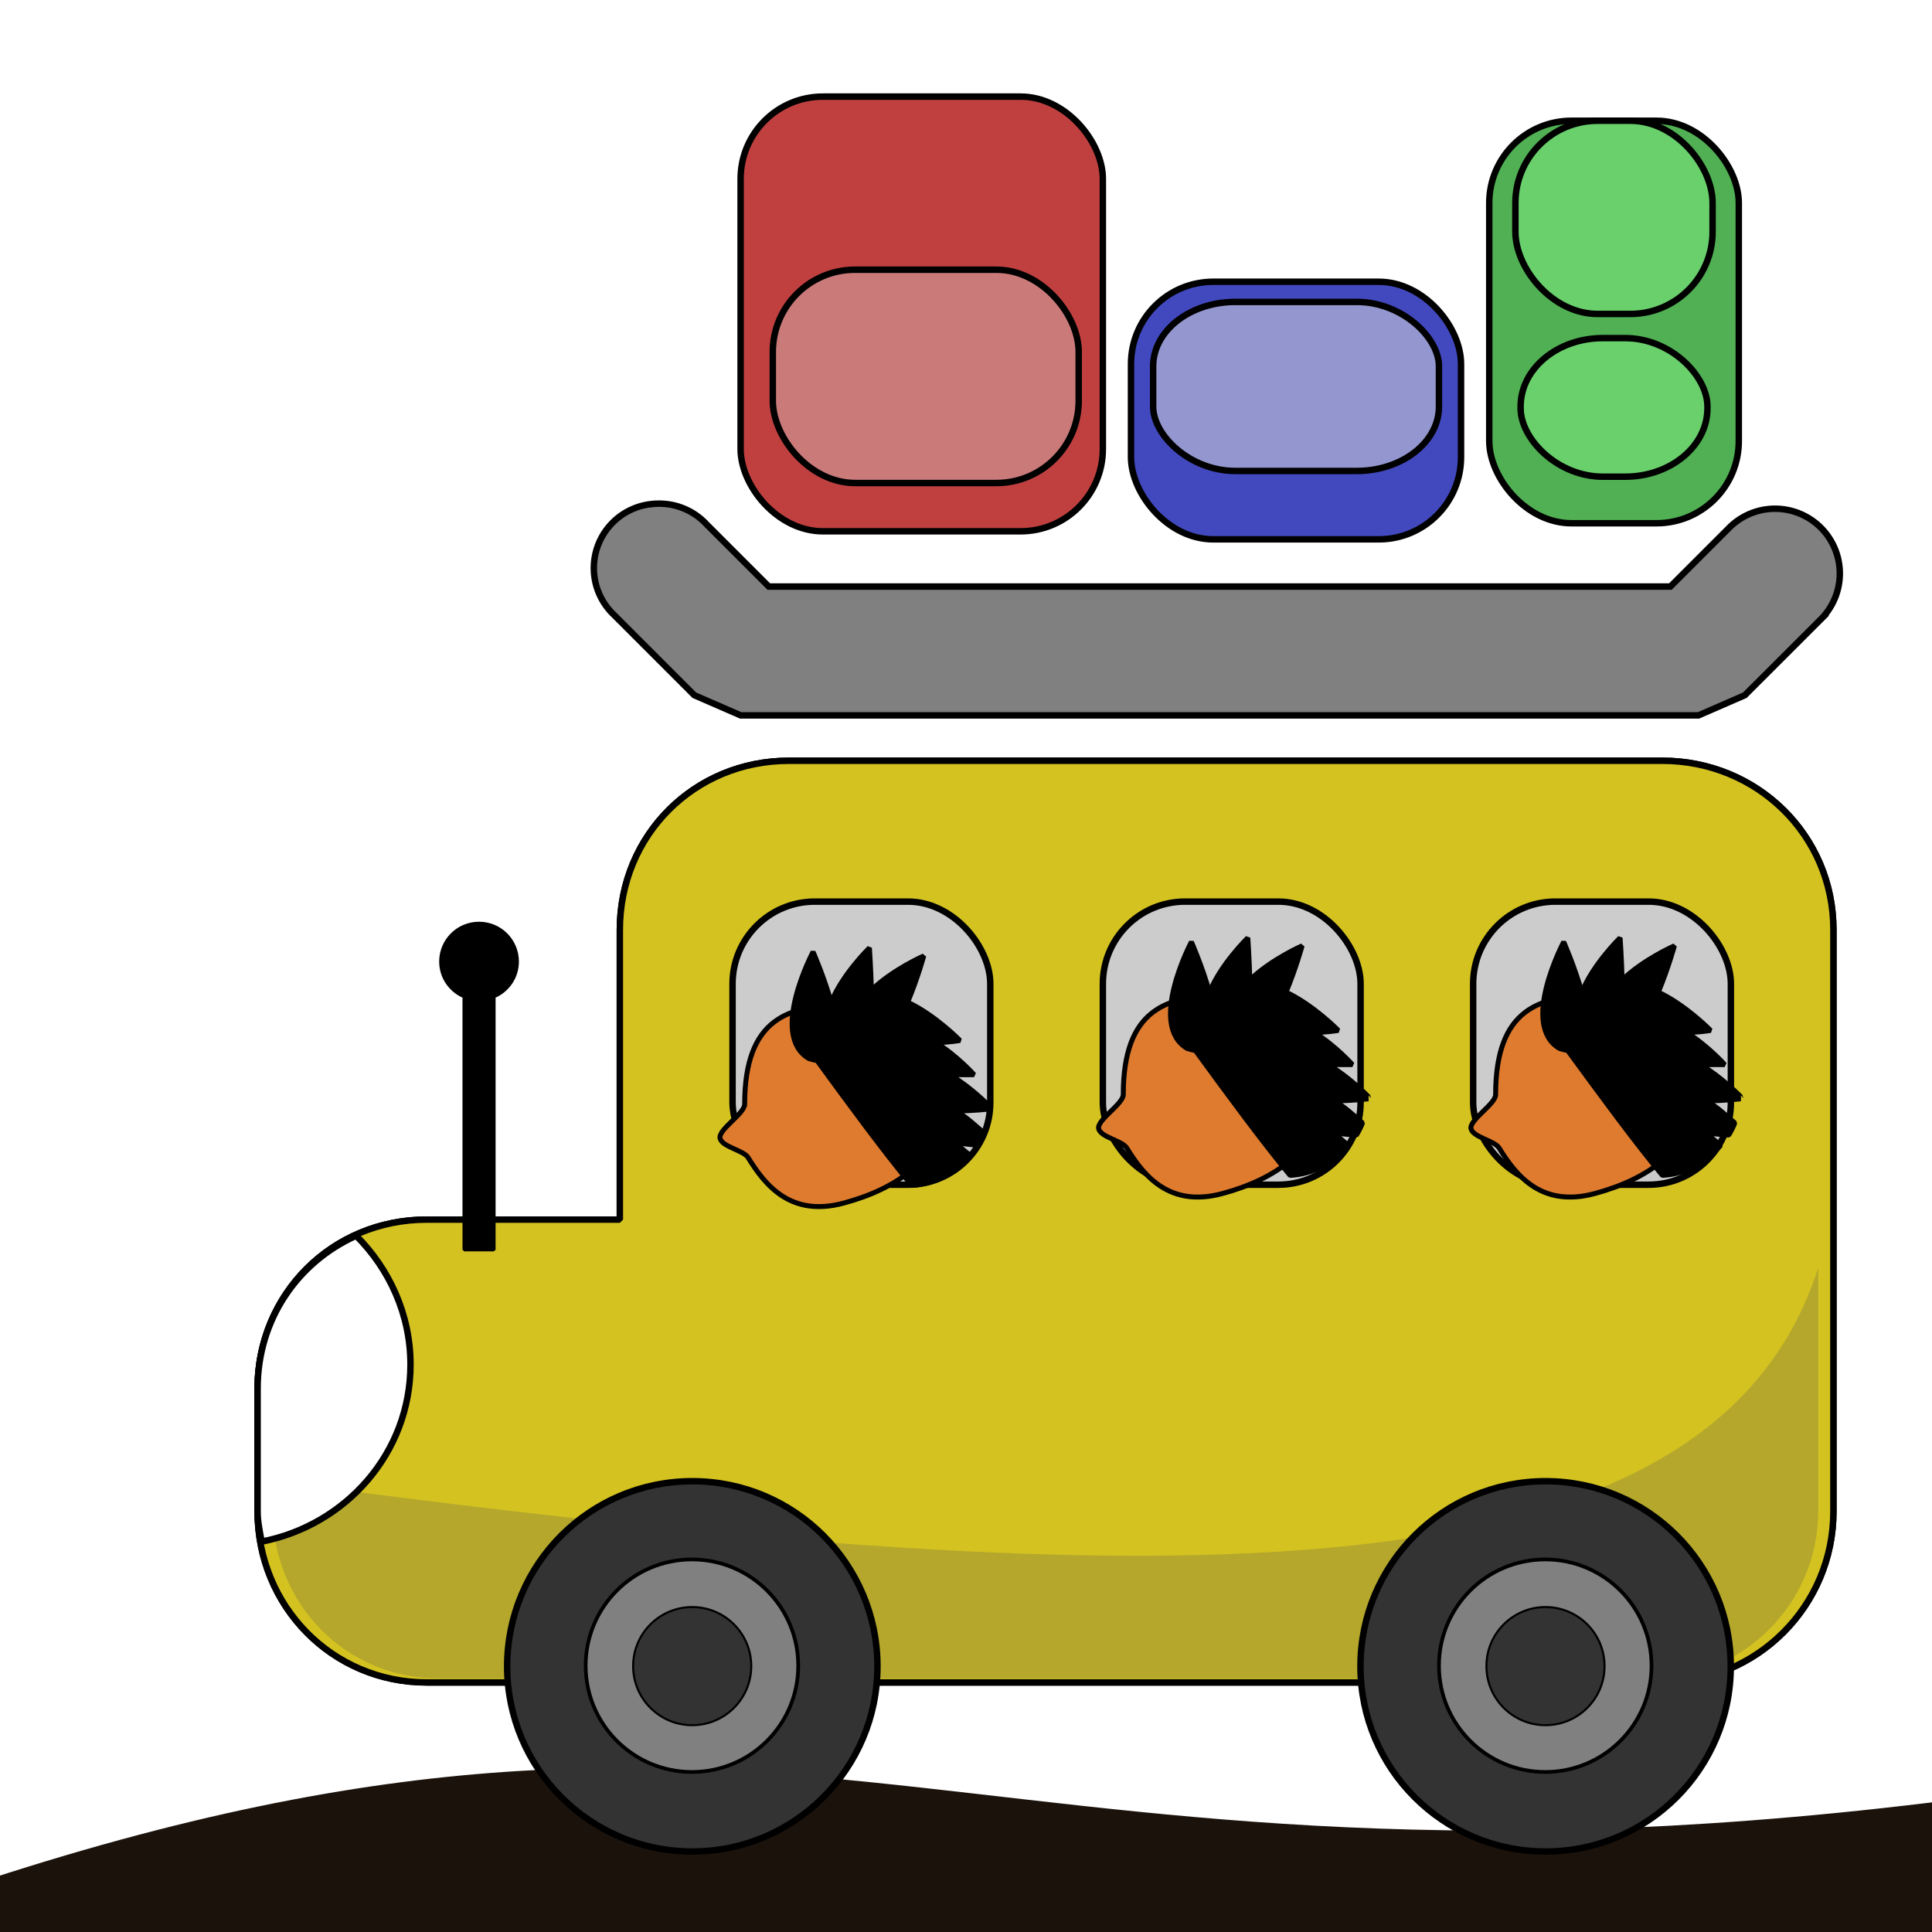 <?xml version="1.0" encoding="UTF-8" standalone="no"?>
<!-- Created with Inkscape (http://www.inkscape.org/) -->

<svg
   xmlns:osb="http://www.openswatchbook.org/uri/2009/osb"
   xmlns:dc="http://purl.org/dc/elements/1.1/"
   xmlns:cc="http://creativecommons.org/ns#"
   xmlns:rdf="http://www.w3.org/1999/02/22-rdf-syntax-ns#"
   xmlns:svg="http://www.w3.org/2000/svg"
   xmlns="http://www.w3.org/2000/svg"
   xmlns:sodipodi="http://sodipodi.sourceforge.net/DTD/sodipodi-0.dtd"
   xmlns:inkscape="http://www.inkscape.org/namespaces/inkscape"
   width="30"
   height="30"
   id="svg3901"
   version="1.1"
   inkscape:version="0.48.5 r10040"
   sodipodi:docname="origin.svg"
   inkscape:export-filename="/home/vg/Learning/umsa/inf281/evaluation/public/img/origin.png"
   inkscape:export-xdpi="90"
   inkscape:export-ydpi="90">
  <defs
     id="defs3903">
    <linearGradient
       osb:paint="solid"
       id="linearGradient5531">
      <stop
         id="stop5533"
         offset="0"
         style="stop-color:#e29738;stop-opacity:1;" />
    </linearGradient>
    <linearGradient
       id="linearGradient5531-5"
       osb:paint="solid">
      <stop
         style="stop-color:#e29738;stop-opacity:1;"
         offset="0"
         id="stop5533-3" />
    </linearGradient>
    <filter
       inkscape:collect="always"
       id="filter5574">
      <feGaussianBlur
         inkscape:collect="always"
         stdDeviation="1.241"
         id="feGaussianBlur5576" />
    </filter>
  </defs>
  <sodipodi:namedview
     id="base"
     pagecolor="#ffffff"
     bordercolor="#666666"
     borderopacity="1.0"
     inkscape:pageopacity="0.0"
     inkscape:pageshadow="2"
     inkscape:zoom="5.6568542"
     inkscape:cx="-17.566536"
     inkscape:cy="4.8094325"
     inkscape:document-units="px"
     inkscape:current-layer="layer1"
     showgrid="false"
     inkscape:window-width="1366"
     inkscape:window-height="724"
     inkscape:window-x="0"
     inkscape:window-y="-5"
     inkscape:window-maximized="1" />
  <g
     inkscape:label="Layer 1"
     inkscape:groupmode="layer"
     id="layer1"
     transform="translate(0,-1022.362)">
    <path
       style="color:#000000;fill:#ffffff;fill-opacity:1;fill-rule:nonzero;stroke:#ffffff;stroke-width:0.1;stroke-linecap:round;stroke-linejoin:bevel;stroke-miterlimit:4;stroke-opacity:1;stroke-dasharray:none;marker:none;visibility:visible;display:inline;overflow:visible;enable-background:accumulate;filter:url(#filter5574)"
       d="M 12.781 1.5 C 12.074 1.5 11.5 2.074 11.5 2.781 L 11.5 6.969 C 11.5 7.676 12.074 8.25 12.781 8.25 L 15.844 8.25 C 16.551 8.25 17.125 7.676 17.125 6.969 L 17.125 2.781 C 17.125 2.074 16.551 1.5 15.844 1.5 L 12.781 1.5 z M 24.406 1.875 C 23.699 1.875 23.125 2.449 23.125 3.156 L 23.125 6.844 C 23.125 7.551 23.699 8.125 24.406 8.125 L 25.719 8.125 C 26.426 8.125 27 7.551 27 6.844 L 27 3.156 C 27 2.449 26.426 1.875 25.719 1.875 L 24.406 1.875 z M 18.844 4.375 C 18.136 4.375 17.562 4.949 17.562 5.656 L 17.562 7.094 C 17.562 7.801 18.136 8.375 18.844 8.375 L 21.406 8.375 C 22.114 8.375 22.688 7.801 22.688 7.094 L 22.688 5.656 C 22.688 4.949 22.114 4.375 21.406 4.375 L 18.844 4.375 z M 10.125 7.812 A 1 1 0 0 0 9.531 9.531 L 10.781 10.781 L 11.5 11.094 L 26.375 11.094 L 27.094 10.781 L 28.281 9.594 A 1.005 1.005 0 1 0 26.844 8.188 L 25.938 9.094 L 11.938 9.094 L 10.969 8.125 A 1 1 0 0 0 10.125 7.812 z M 12.25 11.812 C 10.781 11.812 9.625 12.969 9.625 14.438 L 9.625 18.938 L 7.656 18.938 L 7.656 15.469 C 7.869 15.379 8.031 15.183 8.031 14.938 C 8.031 14.611 7.765 14.344 7.438 14.344 C 7.11 14.344 6.844 14.611 6.844 14.938 C 6.844 15.183 7.006 15.379 7.219 15.469 L 7.219 18.938 L 6.625 18.938 C 5.707 18.938 4.905 19.396 4.438 20.094 C 4.433 20.101 4.442 20.118 4.438 20.125 C 4.403 20.177 4.374 20.226 4.344 20.281 C 4.314 20.335 4.276 20.382 4.25 20.438 C 4.236 20.468 4.232 20.5 4.219 20.531 C 4.184 20.615 4.151 20.693 4.125 20.781 C 4.1 20.862 4.079 20.947 4.062 21.031 C 4.054 21.073 4.038 21.114 4.031 21.156 C 4.011 21.29 4 21.423 4 21.562 L 4 23.469 C 4 23.631 4.035 23.783 4.062 23.938 C 4.281 25.179 5.318 26.125 6.625 26.125 L 7.906 26.125 C 7.95 26.641 8.126 27.098 8.406 27.5 C 5.914 27.617 3.12 28.078 -0.5 29.281 L -2.625 34.156 L 35.625 34.156 L 31.438 27.781 C 29.174 28.105 27.197 28.297 25.406 28.375 C 26.279 27.881 26.875 26.949 26.875 25.875 C 27.808 25.463 28.469 24.556 28.469 23.469 L 28.469 14.438 C 28.469 12.969 27.282 11.812 25.812 11.812 L 12.25 11.812 z M 13.594 26.125 L 16.188 26.125 L 21.156 26.125 C 21.243 27.134 21.829 27.996 22.688 28.438 C 18.794 28.398 15.864 27.893 13 27.625 C 13.333 27.199 13.545 26.695 13.594 26.125 z "
       transform="translate(0,1022.362)"
       id="path4975" />
    <path
       sodipodi:nodetypes="sscssssccsssss"
       inkscape:connector-curvature="0"
       id="path4456"
       d="m 12.25,1034.175 c -1.469,0 -2.625,1.156 -2.625,2.625 l 0,4.5 -3,0 c -1.469,0 -2.625,1.156 -2.625,2.625 l 0,1.906 c 0,1.469 1.156,2.656 2.625,2.656 l 5.625,0 3.938,0 9.625,0 c 1.469,0 2.656,-1.187 2.656,-2.656 l 0,-9.031 c 0,-1.469 -1.187,-2.625 -2.656,-2.625 z"
       style="color:#000000;fill:#d4c220;fill-opacity:1;fill-rule:nonzero;stroke:#000000;stroke-width:0.1;stroke-linecap:round;stroke-linejoin:bevel;stroke-miterlimit:4;stroke-opacity:1;stroke-dasharray:none;marker:none;visibility:visible;display:inline;overflow:visible;enable-background:accumulate" />
    <path
       style="color:#000000;fill:#d4c220;fill-opacity:1;fill-rule:nonzero;stroke:#000000;stroke-width:0.1;stroke-linecap:round;stroke-linejoin:bevel;stroke-miterlimit:4;stroke-opacity:1;stroke-dasharray:none;marker:none;visibility:visible;display:inline;overflow:visible;enable-background:accumulate"
       d="m 12.25,1034.175 c -1.469,0 -2.625,1.156 -2.625,2.625 l 0,4.5 -3,0 c -1.469,0 -2.625,1.156 -2.625,2.625 l 0,1.906 c 0,1.469 1.156,2.656 2.625,2.656 l 5.625,0 3.938,0 9.625,0 c 1.469,0 2.656,-1.187 2.656,-2.656 l 0,-9.031 c 0,-1.469 -1.187,-2.625 -2.656,-2.625 z"
       id="rect3965"
       inkscape:connector-curvature="0"
       sodipodi:nodetypes="sscssssccsssss" />
    <path
       style="color:#000000;fill:#000000;fill-opacity:1;fill-rule:nonzero;stroke:#000000;stroke-width:0.053;stroke-linecap:round;stroke-linejoin:bevel;stroke-miterlimit:4;stroke-opacity:1;stroke-dasharray:none;marker:none;visibility:visible;display:inline;overflow:visible;enable-background:accumulate"
       d="m 7.438,1036.701 c -0.327,0 -0.592,0.265 -0.592,0.592 0,0.245 0.149,0.453 0.362,0.543 l 0,3.931 0.461,0 0,-3.931 c 0.213,-0.09 0.362,-0.297 0.362,-0.543 0,-0.327 -0.265,-0.592 -0.592,-0.592 z"
       id="rect4184"
       inkscape:connector-curvature="0" />
    <path
       style="font-size:medium;font-style:normal;font-variant:normal;font-weight:normal;font-stretch:normal;text-indent:0;text-align:start;text-decoration:none;line-height:normal;letter-spacing:normal;word-spacing:normal;text-transform:none;direction:ltr;block-progression:tb;writing-mode:lr-tb;text-anchor:start;baseline-shift:baseline;color:#000000;fill:#808080;fill-opacity:1;stroke:#000000;stroke-width:0.1;marker:none;visibility:visible;display:inline;overflow:visible;enable-background:accumulate;font-family:Sans;-inkscape-font-specification:Sans;stroke-miterlimit:4;stroke-dasharray:none"
       d="m 10.125,1030.188 a 1,1 0 0 0 -0.594,1.719 l 1.25,1.25 0.719,0.313 14.875,0 0.719,-0.313 1.188,-1.187 a 1.005,1.005 0 1 0 -1.438,-1.406 l -0.906,0.906 -14,0 -0.969,-0.969 a 1,1 0 0 0 -0.844,-0.312 z"
       id="path4376"
       inkscape:connector-curvature="0" />
    <path
       sodipodi:nodetypes="ccccc"
       inkscape:connector-curvature="0"
       id="rect8170-6"
       d="M -0.5,1051.649 C 12.811,1047.224 15.074,1052.499 31.438,1050.158 l 4.188,6.366 -38.25,0 z"
       style="color:#000000;fill:#1b120c;fill-opacity:1;fill-rule:nonzero;stroke:none;stroke-width:2;marker:none;visibility:visible;display:inline;overflow:visible;enable-background:accumulate" />
    <rect
       style="color:#000000;fill:#c04040;fill-opacity:1;fill-rule:nonzero;stroke:#000000;stroke-width:0.1;stroke-linecap:round;stroke-linejoin:bevel;stroke-miterlimit:4;stroke-opacity:1;stroke-dasharray:none;marker:none;visibility:visible;display:inline;overflow:visible;enable-background:accumulate"
       id="rect4398"
       width="5.625"
       height="6.75"
       x="11.5"
       y="1023.862"
       rx="1.277"
       ry="1.277" />
    <rect
       ry="1.277"
       rx="1.277"
       y="1026.737"
       x="17.562"
       height="4"
       width="5.125"
       id="rect4400"
       style="color:#000000;fill:#4249be;fill-opacity:1;fill-rule:nonzero;stroke:#000000;stroke-width:0.1;stroke-linecap:round;stroke-linejoin:bevel;stroke-miterlimit:4;stroke-opacity:1;stroke-dasharray:none;marker:none;visibility:visible;display:inline;overflow:visible;enable-background:accumulate" />
    <rect
       style="color:#000000;fill:#50b053;fill-opacity:1;fill-rule:nonzero;stroke:#000000;stroke-width:0.1;stroke-linecap:round;stroke-linejoin:bevel;stroke-miterlimit:4;stroke-opacity:1;stroke-dasharray:none;marker:none;visibility:visible;display:inline;overflow:visible;enable-background:accumulate"
       id="rect4402"
       width="3.875"
       height="6.25"
       x="23.125"
       y="1024.237"
       rx="1.277"
       ry="1.277" />
    <rect
       style="color:#000000;fill:#cb7a7a;fill-opacity:1;fill-rule:nonzero;stroke:#000000;stroke-width:0.1;stroke-linecap:round;stroke-linejoin:bevel;stroke-miterlimit:4;stroke-opacity:1;stroke-dasharray:none;marker:none;visibility:visible;display:inline;overflow:visible;enable-background:accumulate"
       id="rect4404"
       width="4.75"
       height="3.312"
       x="12"
       y="1026.55"
       rx="1.277"
       ry="1.277" />
    <rect
       style="color:#000000;fill:#9497cf;fill-opacity:1;fill-rule:nonzero;stroke:#000000;stroke-width:0.1;stroke-linecap:round;stroke-linejoin:bevel;stroke-miterlimit:4;stroke-opacity:1;stroke-dasharray:none;marker:none;visibility:visible;display:inline;overflow:visible;enable-background:accumulate"
       id="rect4406"
       width="4.438"
       height="2.625"
       x="17.906"
       y="1027.05"
       rx="1.277"
       ry="1" />
    <rect
       ry="1.277"
       rx="1.277"
       y="1024.237"
       x="23.531"
       height="3"
       width="3.062"
       id="rect4408"
       style="color:#000000;fill:#69d06c;fill-opacity:1;fill-rule:nonzero;stroke:#000000;stroke-width:0.1;stroke-linecap:round;stroke-linejoin:bevel;stroke-miterlimit:4;stroke-opacity:1;stroke-dasharray:none;marker:none;visibility:visible;display:inline;overflow:visible;enable-background:accumulate" />
    <rect
       ry="1.062"
       rx="1.277"
       y="1027.612"
       x="23.612"
       height="2.152"
       width="2.901"
       id="rect4410"
       style="color:#000000;fill:#69d06c;fill-opacity:1;fill-rule:nonzero;stroke:#000000;stroke-width:0.1;stroke-linecap:round;stroke-linejoin:bevel;stroke-miterlimit:4;stroke-opacity:1;stroke-dasharray:none;marker:none;visibility:visible;display:inline;overflow:visible;enable-background:accumulate" />
    <path
       style="color:#000000;fill:#b4a72c;fill-opacity:1;fill-rule:nonzero;stroke:none;stroke-width:0.1;marker:none;visibility:visible;display:inline;overflow:visible;enable-background:accumulate"
       d="m 28.233,1042.05 c -1.725,5.382 -10.498,5.101 -23.998,3.31 l 0,0.46 c 0,1.441 1.134,2.605 2.575,2.605 l 5.517,0 3.862,0 9.44,0 c 1.441,0 2.605,-1.164 2.605,-2.605 l 0,-3.77 z"
       id="path4448"
       inkscape:connector-curvature="0" />
    <rect
       style="color:#000000;fill:#cccccc;fill-opacity:1;fill-rule:nonzero;stroke:#000000;stroke-width:0.1;stroke-linecap:round;stroke-linejoin:bevel;stroke-miterlimit:4;stroke-opacity:1;stroke-dasharray:none;marker:none;visibility:visible;display:inline;overflow:visible;enable-background:accumulate"
       id="rect4172"
       width="4.002"
       height="4.396"
       x="11.375"
       y="1036.362"
       rx="1.277"
       ry="1.277" />
    <rect
       ry="1.277"
       rx="1.277"
       y="1036.362"
       x="17.125"
       height="4.396"
       width="4.002"
       id="rect4176"
       style="color:#000000;fill:#cccccc;fill-opacity:1;fill-rule:nonzero;stroke:#000000;stroke-width:0.1;stroke-linecap:round;stroke-linejoin:bevel;stroke-miterlimit:4;stroke-opacity:1;stroke-dasharray:none;marker:none;visibility:visible;display:inline;overflow:visible;enable-background:accumulate" />
    <rect
       style="color:#000000;fill:#cccccc;fill-opacity:1;fill-rule:nonzero;stroke:#000000;stroke-width:0.1;stroke-linecap:round;stroke-linejoin:bevel;stroke-miterlimit:4;stroke-opacity:1;stroke-dasharray:none;marker:none;visibility:visible;display:inline;overflow:visible;enable-background:accumulate"
       id="rect4178"
       width="4.002"
       height="4.396"
       x="22.875"
       y="1036.362"
       rx="1.277"
       ry="1.277" />
    <path
       style="color:#000000;fill:#ffffff;fill-opacity:1;fill-rule:nonzero;stroke:#000000;stroke-width:0.1;stroke-linecap:round;stroke-linejoin:bevel;stroke-miterlimit:4;stroke-opacity:1;stroke-dasharray:none;marker:none;visibility:visible;display:inline;overflow:visible;enable-background:accumulate"
       d="M 5.531,1041.55 C 4.623,1041.959 4,1042.849 4,1043.925 l 0,1.906 c 0,0.162 0.035,0.315 0.062,0.469 1.304,-0.252 2.312,-1.372 2.312,-2.75 0,-0.781 -0.332,-1.488 -0.844,-2 z"
       id="path4371"
       inkscape:connector-curvature="0" />
    <path
       transform="matrix(0.768,0,0,0.768,3.211,1027.124)"
       style="color:#000000;fill:#de7b2f;fill-opacity:1;fill-rule:nonzero;stroke:#000000;stroke-width:0.1;stroke-linecap:round;stroke-linejoin:bevel;stroke-miterlimit:4;stroke-opacity:1;marker:none;visibility:visible;display:inline;overflow:visible;enable-background:accumulate"
       d="m 14.875,16.125 c 0,1.105 -0.933,1.714 -2,2 -1.059,0.284 -1.577,-0.346 -1.929,-0.919 -0.092,-0.15 -0.517,-0.213 -0.567,-0.386 C 10.327,16.643 10.875,16.319 10.875,16.125 c 0,-1.744 0.895,-2 2,-2 1.105,0 2,0.895 2,2 z"
       id="path4412"
       inkscape:connector-curvature="0"
       sodipodi:nodetypes="sssssss" />
    <path
       style="color:#000000;fill:#000000;fill-opacity:1;fill-rule:nonzero;stroke:#000000;stroke-width:0.077;stroke-linecap:round;stroke-linejoin:bevel;stroke-miterlimit:4;stroke-opacity:1;stroke-dasharray:none;marker:none;visibility:visible;display:inline;overflow:visible;enable-background:accumulate"
       d="M 13.5 14.719 C 13.5 14.719 13.082 15.125 12.906 15.562 C 12.791 15.158 12.625 14.781 12.625 14.781 C 12.625 14.781 11.938 16.077 12.562 16.438 C 12.596 16.448 12.658 16.465 12.688 16.469 C 13.214 17.191 13.717 17.874 14.156 18.406 C 14.524 18.388 14.842 18.201 15.062 17.938 C 14.974 17.874 14.91 17.8 14.812 17.75 C 15.01 17.757 15.056 17.777 15.188 17.781 C 15.224 17.721 15.255 17.66 15.281 17.594 C 15.16 17.491 15.017 17.352 14.844 17.25 C 15.13 17.25 15.347 17.221 15.375 17.219 C 15.374 17.218 15.377 17.19 15.375 17.188 C 15.331 17.142 15.074 16.883 14.75 16.688 C 14.961 16.688 15.125 16.688 15.125 16.688 C 15.125 16.688 14.87 16.4 14.531 16.188 C 14.743 16.188 14.906 16.156 14.906 16.156 C 14.906 16.156 14.521 15.762 14.094 15.562 C 14.246 15.199 14.344 14.844 14.344 14.844 C 14.344 14.844 13.863 15.053 13.531 15.375 C 13.522 15.029 13.5 14.719 13.5 14.719 z "
       transform="translate(0,1022.362)"
       id="path4414" />
    <path
       sodipodi:nodetypes="sssssss"
       inkscape:connector-curvature="0"
       id="path4440"
       d="m 20.516,1039.359 c 0,0.849 -0.717,1.317 -1.537,1.537 -0.814,0.218 -1.212,-0.266 -1.482,-0.707 -0.071,-0.115 -0.397,-0.164 -0.436,-0.296 -0.04,-0.136 0.381,-0.385 0.381,-0.534 0,-1.341 0.688,-1.537 1.537,-1.537 0.849,0 1.537,0.688 1.537,1.537 z"
       style="color:#000000;fill:#de7b2f;fill-opacity:1;fill-rule:nonzero;stroke:#000000;stroke-width:0.077;stroke-linecap:round;stroke-linejoin:bevel;stroke-miterlimit:4;stroke-opacity:1;marker:none;visibility:visible;display:inline;overflow:visible;enable-background:accumulate" />
    <path
       id="path4442"
       d="m 19.375,1036.925 c 0,0 -0.418,0.406 -0.594,0.844 -0.115,-0.405 -0.281,-0.781 -0.281,-0.781 0,0 -0.687,1.296 -0.062,1.656 0.034,0.01 0.096,0.027 0.125,0.031 0.527,0.722 1.029,1.405 1.469,1.938 0.368,-0.018 0.685,-0.205 0.906,-0.469 -0.088,-0.063 -0.152,-0.138 -0.25,-0.188 0.197,0.01 0.244,0.027 0.375,0.031 0.036,-0.06 0.068,-0.122 0.094,-0.188 -0.121,-0.103 -0.265,-0.242 -0.438,-0.344 0.286,0 0.503,-0.029 0.531,-0.031 -0.001,0 0.002,-0.029 0,-0.031 -0.044,-0.045 -0.301,-0.304 -0.625,-0.5 0.211,0 0.375,0 0.375,0 0,0 -0.255,-0.288 -0.594,-0.5 0.211,0 0.375,-0.031 0.375,-0.031 0,0 -0.385,-0.394 -0.812,-0.594 0.152,-0.363 0.25,-0.719 0.25,-0.719 0,0 -0.481,0.209 -0.812,0.531 -0.009,-0.346 -0.031,-0.656 -0.031,-0.656 z"
       style="color:#000000;fill:#000000;fill-opacity:1;fill-rule:nonzero;stroke:#000000;stroke-width:0.077;stroke-linecap:round;stroke-linejoin:bevel;stroke-miterlimit:4;stroke-opacity:1;stroke-dasharray:none;marker:none;visibility:visible;display:inline;overflow:visible;enable-background:accumulate"
       inkscape:connector-curvature="0" />
    <path
       style="color:#000000;fill:#de7b2f;fill-opacity:1;fill-rule:nonzero;stroke:#000000;stroke-width:0.077;stroke-linecap:round;stroke-linejoin:bevel;stroke-miterlimit:4;stroke-opacity:1;marker:none;visibility:visible;display:inline;overflow:visible;enable-background:accumulate"
       d="m 26.298,1039.359 c 0,0.849 -0.717,1.317 -1.537,1.537 -0.814,0.218 -1.212,-0.266 -1.482,-0.707 -0.071,-0.115 -0.397,-0.164 -0.436,-0.296 -0.04,-0.136 0.381,-0.385 0.381,-0.534 0,-1.341 0.688,-1.537 1.537,-1.537 0.849,0 1.537,0.688 1.537,1.537 z"
       id="path4444"
       inkscape:connector-curvature="0"
       sodipodi:nodetypes="sssssss" />
    <path
       inkscape:connector-curvature="0"
       style="color:#000000;fill:#000000;fill-opacity:1;fill-rule:nonzero;stroke:#000000;stroke-width:0.077;stroke-linecap:round;stroke-linejoin:bevel;stroke-miterlimit:4;stroke-opacity:1;stroke-dasharray:none;marker:none;visibility:visible;display:inline;overflow:visible;enable-background:accumulate"
       d="m 25.156,1036.925 c 0,0 -0.418,0.406 -0.594,0.844 -0.115,-0.405 -0.281,-0.781 -0.281,-0.781 0,0 -0.687,1.296 -0.062,1.656 0.034,0.01 0.096,0.027 0.125,0.031 0.527,0.722 1.029,1.405 1.469,1.938 0.368,-0.018 0.685,-0.205 0.906,-0.469 -0.088,-0.063 -0.152,-0.138 -0.25,-0.188 0.197,0.01 0.244,0.027 0.375,0.031 0.036,-0.06 0.068,-0.122 0.094,-0.188 -0.121,-0.103 -0.265,-0.242 -0.438,-0.344 0.286,0 0.503,-0.029 0.531,-0.031 -0.001,0 0.002,-0.029 0,-0.031 -0.044,-0.045 -0.301,-0.304 -0.625,-0.5 0.211,0 0.375,0 0.375,0 0,0 -0.255,-0.288 -0.594,-0.5 0.211,0 0.375,-0.031 0.375,-0.031 0,0 -0.385,-0.394 -0.812,-0.594 0.152,-0.363 0.25,-0.719 0.25,-0.719 0,0 -0.481,0.209 -0.812,0.531 -0.009,-0.346 -0.031,-0.656 -0.031,-0.656 z"
       id="path4446" />
    <path
       sodipodi:type="arc"
       style="color:#000000;fill:#333333;fill-opacity:1;fill-rule:nonzero;stroke:#000000;stroke-width:0.1;stroke-linecap:round;stroke-linejoin:bevel;stroke-miterlimit:4;stroke-opacity:1;stroke-dasharray:none;marker:none;visibility:visible;display:inline;overflow:visible;enable-background:accumulate"
       id="path4180"
       sodipodi:cx="10.75"
       sodipodi:cy="22.5"
       sodipodi:rx="2.875"
       sodipodi:ry="2.875"
       d="m 13.625,22.5 c 0,1.588 -1.287,2.875 -2.875,2.875 -1.588,0 -2.875,-1.287 -2.875,-2.875 0,-1.588 1.287,-2.875 2.875,-2.875 1.588,0 2.875,1.287 2.875,2.875 z"
       transform="translate(0,1025.737)" />
    <path
       transform="matrix(0.574,0,0,0.574,4.574,1035.312)"
       d="m 13.625,22.5 c 0,1.588 -1.287,2.875 -2.875,2.875 -1.588,0 -2.875,-1.287 -2.875,-2.875 0,-1.588 1.287,-2.875 2.875,-2.875 1.588,0 2.875,1.287 2.875,2.875 z"
       sodipodi:ry="2.875"
       sodipodi:rx="2.875"
       sodipodi:cy="22.5"
       sodipodi:cx="10.75"
       id="path4188"
       style="color:#000000;fill:#808080;fill-opacity:1;fill-rule:nonzero;stroke:#000000;stroke-width:0.1;stroke-linecap:round;stroke-linejoin:bevel;stroke-miterlimit:4;stroke-opacity:1;stroke-dasharray:none;marker:none;visibility:visible;display:inline;overflow:visible;enable-background:accumulate"
       sodipodi:type="arc" />
    <path
       transform="matrix(0.319,0,0,0.319,7.319,1041.056)"
       d="m 13.625,22.5 c 0,1.588 -1.287,2.875 -2.875,2.875 -1.588,0 -2.875,-1.287 -2.875,-2.875 0,-1.588 1.287,-2.875 2.875,-2.875 1.588,0 2.875,1.287 2.875,2.875 z"
       sodipodi:ry="2.875"
       sodipodi:rx="2.875"
       sodipodi:cy="22.5"
       sodipodi:cx="10.75"
       id="path4190"
       style="color:#000000;fill:#333333;fill-opacity:1;fill-rule:nonzero;stroke:#000000;stroke-width:0.1;stroke-linecap:round;stroke-linejoin:bevel;stroke-miterlimit:4;stroke-opacity:1;stroke-dasharray:none;marker:none;visibility:visible;display:inline;overflow:visible;enable-background:accumulate"
       sodipodi:type="arc" />
    <path
       transform="translate(13.25,1025.737)"
       d="m 13.625,22.5 c 0,1.588 -1.287,2.875 -2.875,2.875 -1.588,0 -2.875,-1.287 -2.875,-2.875 0,-1.588 1.287,-2.875 2.875,-2.875 1.588,0 2.875,1.287 2.875,2.875 z"
       sodipodi:ry="2.875"
       sodipodi:rx="2.875"
       sodipodi:cy="22.5"
       sodipodi:cx="10.75"
       id="path4192"
       style="color:#000000;fill:#333333;fill-opacity:1;fill-rule:nonzero;stroke:#000000;stroke-width:0.1;stroke-linecap:round;stroke-linejoin:bevel;stroke-miterlimit:4;stroke-opacity:1;stroke-dasharray:none;marker:none;visibility:visible;display:inline;overflow:visible;enable-background:accumulate"
       sodipodi:type="arc" />
    <path
       sodipodi:type="arc"
       style="color:#000000;fill:#808080;fill-opacity:1;fill-rule:nonzero;stroke:#000000;stroke-width:0.1;stroke-linecap:round;stroke-linejoin:bevel;stroke-miterlimit:4;stroke-opacity:1;stroke-dasharray:none;marker:none;visibility:visible;display:inline;overflow:visible;enable-background:accumulate"
       id="path4194"
       sodipodi:cx="10.75"
       sodipodi:cy="22.5"
       sodipodi:rx="2.875"
       sodipodi:ry="2.875"
       d="m 13.625,22.5 c 0,1.588 -1.287,2.875 -2.875,2.875 -1.588,0 -2.875,-1.287 -2.875,-2.875 0,-1.588 1.287,-2.875 2.875,-2.875 1.588,0 2.875,1.287 2.875,2.875 z"
       transform="matrix(0.574,0,0,0.574,17.824,1035.312)" />
    <path
       sodipodi:type="arc"
       style="color:#000000;fill:#333333;fill-opacity:1;fill-rule:nonzero;stroke:#000000;stroke-width:0.1;stroke-linecap:round;stroke-linejoin:bevel;stroke-miterlimit:4;stroke-opacity:1;stroke-dasharray:none;marker:none;visibility:visible;display:inline;overflow:visible;enable-background:accumulate"
       id="path4196"
       sodipodi:cx="10.75"
       sodipodi:cy="22.5"
       sodipodi:rx="2.875"
       sodipodi:ry="2.875"
       d="m 13.625,22.5 c 0,1.588 -1.287,2.875 -2.875,2.875 -1.588,0 -2.875,-1.287 -2.875,-2.875 0,-1.588 1.287,-2.875 2.875,-2.875 1.588,0 2.875,1.287 2.875,2.875 z"
       transform="matrix(0.319,0,0,0.319,20.569,1041.056)" />
  </g>
</svg>
